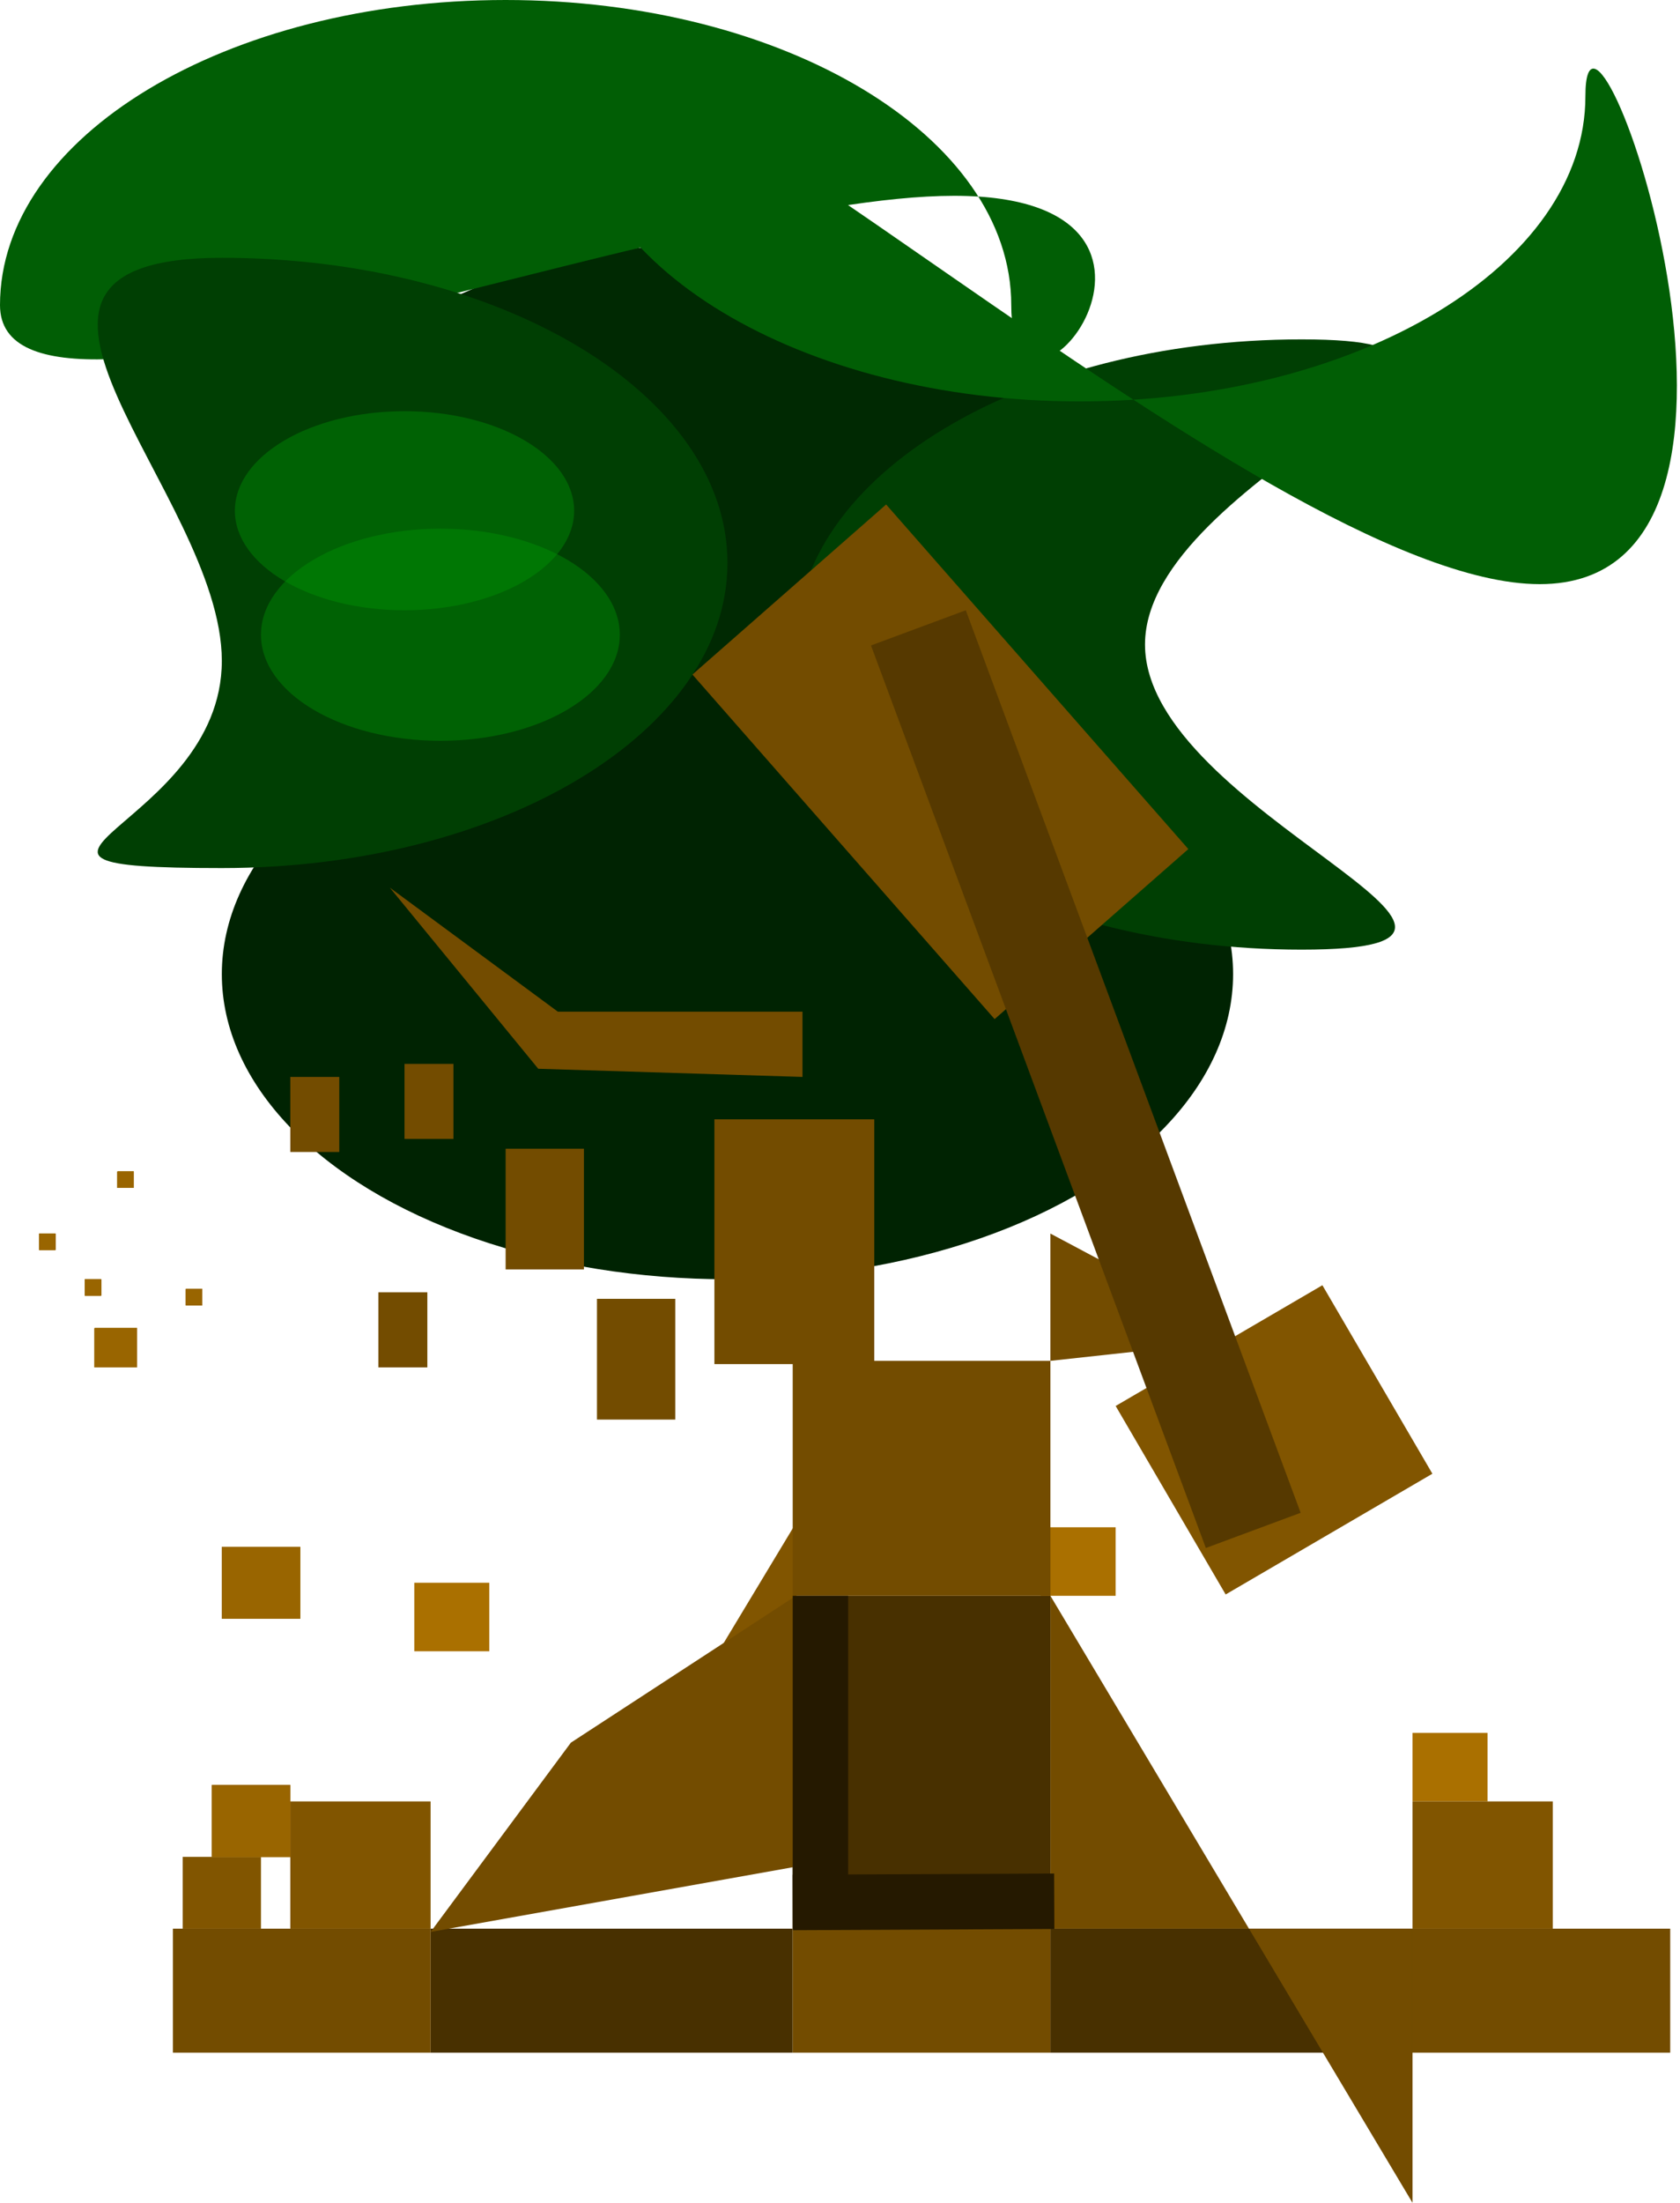<svg width="515" height="675" viewBox="0 0 515 675" fill="none" xmlns="http://www.w3.org/2000/svg">
<rect x="57" y="395" width="5" height="5" fill="#996500"/>
<rect x="57" y="395" width="5" height="5" fill="#996500"/>
<rect x="57" y="395" width="5" height="5" fill="#996500"/>
<rect x="57" y="395" width="5" height="5" fill="#996500"/>
<rect x="57" y="395" width="5" height="5" fill="#996500"/>
<rect x="57" y="395" width="5" height="5" fill="#996500"/>
<rect x="26" y="392" width="5" height="5" fill="#996500"/>
<rect x="26" y="392" width="5" height="5" fill="#996500"/>
<rect x="26" y="392" width="5" height="5" fill="#996500"/>
<rect x="26" y="392" width="5" height="5" fill="#996500"/>
<rect x="26" y="392" width="5" height="5" fill="#996500"/>
<rect x="26" y="392" width="5" height="5" fill="#996500"/>
<rect x="36" y="359" width="5" height="5" fill="#996500"/>
<rect x="36" y="359" width="5" height="5" fill="#996500"/>
<rect x="36" y="359" width="5" height="5" fill="#996500"/>
<rect x="36" y="359" width="5" height="5" fill="#996500"/>
<rect x="36" y="359" width="5" height="5" fill="#996500"/>
<rect x="36" y="359" width="5" height="5" fill="#996500"/>
<rect x="12" y="378" width="5" height="5" fill="#996500"/>
<rect x="12" y="378" width="5" height="5" fill="#996500"/>
<rect x="12" y="378" width="5" height="5" fill="#996500"/>
<rect x="12" y="378" width="5" height="5" fill="#996500"/>
<rect x="12" y="378" width="5" height="5" fill="#996500"/>
<rect x="12" y="378" width="5" height="5" fill="#996500"/>
<ellipse cx="215.5" cy="154.5" rx="126.5" ry="79.5" fill="#002902"/>
<rect x="319" y="468" width="23" height="21" fill="#AA7000"/>
<path d="M310 93.5C310 145.139 378.104 60 292.5 60C206.896 60 0 145.139 0 93.5C0 41.861 69.396 0 155 0C240.604 0 310 41.861 310 93.5Z" fill="#015E05"/>
<ellipse cx="223" cy="298.5" rx="155" ry="93.5" fill="#002302"/>
<path d="M351 197.5C351 249.139 484.604 291 399 291C313.396 291 244 249.139 244 197.5C244 145.861 313.396 104 399 104C484.604 104 351 145.861 351 197.5Z" fill="#003F03"/>
<rect x="212.259" y="206.693" width="79" height="140.468" transform="rotate(-41.262 212.259 206.693)" fill="#734C00"/>
<rect x="219" y="343" width="49" height="75" fill="#734C00"/>
<rect x="155" y="352" width="24" height="37" fill="#734C00"/>
<rect x="183" y="398" width="24" height="37" fill="#734C00"/>
<rect x="89" y="330" width="15" height="23" fill="#734C00"/>
<rect x="124" y="326" width="15" height="23" fill="#734C00"/>
<rect x="116" y="396" width="15" height="23" fill="#734C00"/>
<rect x="433" y="531" width="23" height="21" fill="#AA7000"/>
<rect x="433" y="552" width="43" height="39" fill="#815500"/>
<rect x="127" y="485" width="23" height="21" fill="#AA7000"/>
<rect x="89" y="552" width="43" height="39" fill="#815500"/>
<rect x="56" y="569" width="24" height="22" fill="#815500"/>
<rect x="65" y="547" width="24" height="22" fill="#996500"/>
<rect x="65" y="547" width="24" height="22" fill="#996500"/>
<rect x="65" y="547" width="24" height="22" fill="#996500"/>
<rect x="65" y="547" width="24" height="22" fill="#996500"/>
<rect x="65" y="547" width="24" height="22" fill="#996500"/>
<rect x="65" y="547" width="24" height="22" fill="#996500"/>
<rect x="68" y="474" width="24" height="22" fill="#996500"/>
<rect x="68" y="474" width="24" height="22" fill="#996500"/>
<rect x="68" y="474" width="24" height="22" fill="#996500"/>
<rect x="68" y="474" width="24" height="22" fill="#996500"/>
<rect x="68" y="474" width="24" height="22" fill="#996500"/>
<rect x="68" y="474" width="24" height="22" fill="#996500"/>
<rect x="29" y="407" width="13" height="12" fill="#996500"/>
<rect x="29" y="407" width="13" height="12" fill="#996500"/>
<rect x="29" y="407" width="13" height="12" fill="#996500"/>
<rect x="29" y="407" width="13" height="12" fill="#996500"/>
<rect x="29" y="407" width="13" height="12" fill="#996500"/>
<rect x="29" y="407" width="13" height="12" fill="#996500"/>
<rect x="132" y="591" width="111" height="38" fill="#483000"/>
<rect x="322" y="591" width="111" height="38" fill="#483000"/>
<rect x="243" y="489" width="79" height="102" fill="#483000"/>
<rect x="243" y="591" width="79" height="38" fill="#734C00"/>
<rect x="207" y="528.103" width="83.01" height="11.632" transform="rotate(-58.931 207 528.103)" fill="#815500"/>
<rect x="342" y="430.831" width="73.385" height="66.883" transform="rotate(-30.277 342 430.831)" fill="#815500"/>
<path d="M322 378L345.5 390.5L372.5 411.5L322 417V378Z" fill="#734C00"/>
<path d="M175 534L244 489V572L132 592L175 534Z" fill="#734C00"/>
<path d="M322 489L433 675V591H322V489Z" fill="#734C00"/>
<rect x="243" y="417" width="79" height="72" fill="#734C00"/>
<rect x="433" y="591" width="79" height="38" fill="#734C00"/>
<rect x="53" y="591" width="79" height="38" fill="#734C00"/>
<rect x="243" y="489" width="17" height="102" fill="#251900"/>
<rect x="323.135" y="574.1" width="17" height="80.136" transform="rotate(89.738 323.135 574.1)" fill="#251900"/>
<path d="M486 29.501C486 81.139 416.604 123.001 331 123.001C245.396 123.001 176 81.139 176 29.501C176 -22.138 386.396 179 472 179C557.604 179 486 -22.138 486 29.501Z" fill="#015E05"/>
<path d="M171 310H246V330L165 327.5L119.5 272L171 310Z" fill="#734C00"/>
<rect x="267" y="197.787" width="31" height="295" transform="rotate(-20.363 267 197.787)" fill="#563900"/>
<path d="M223 172.5C223 224.139 153.604 266 68 266C-17.604 266 68 254.139 68 202.5C68 150.861 -17.604 79 68 79C153.604 79 223 120.861 223 172.5Z" fill="#003F03"/>
<ellipse cx="124" cy="156.5" rx="52" ry="30.5" fill="#009606" fill-opacity="0.4"/>
<ellipse cx="135" cy="194.5" rx="55" ry="32.5" fill="#009606" fill-opacity="0.4"/>
</svg>
